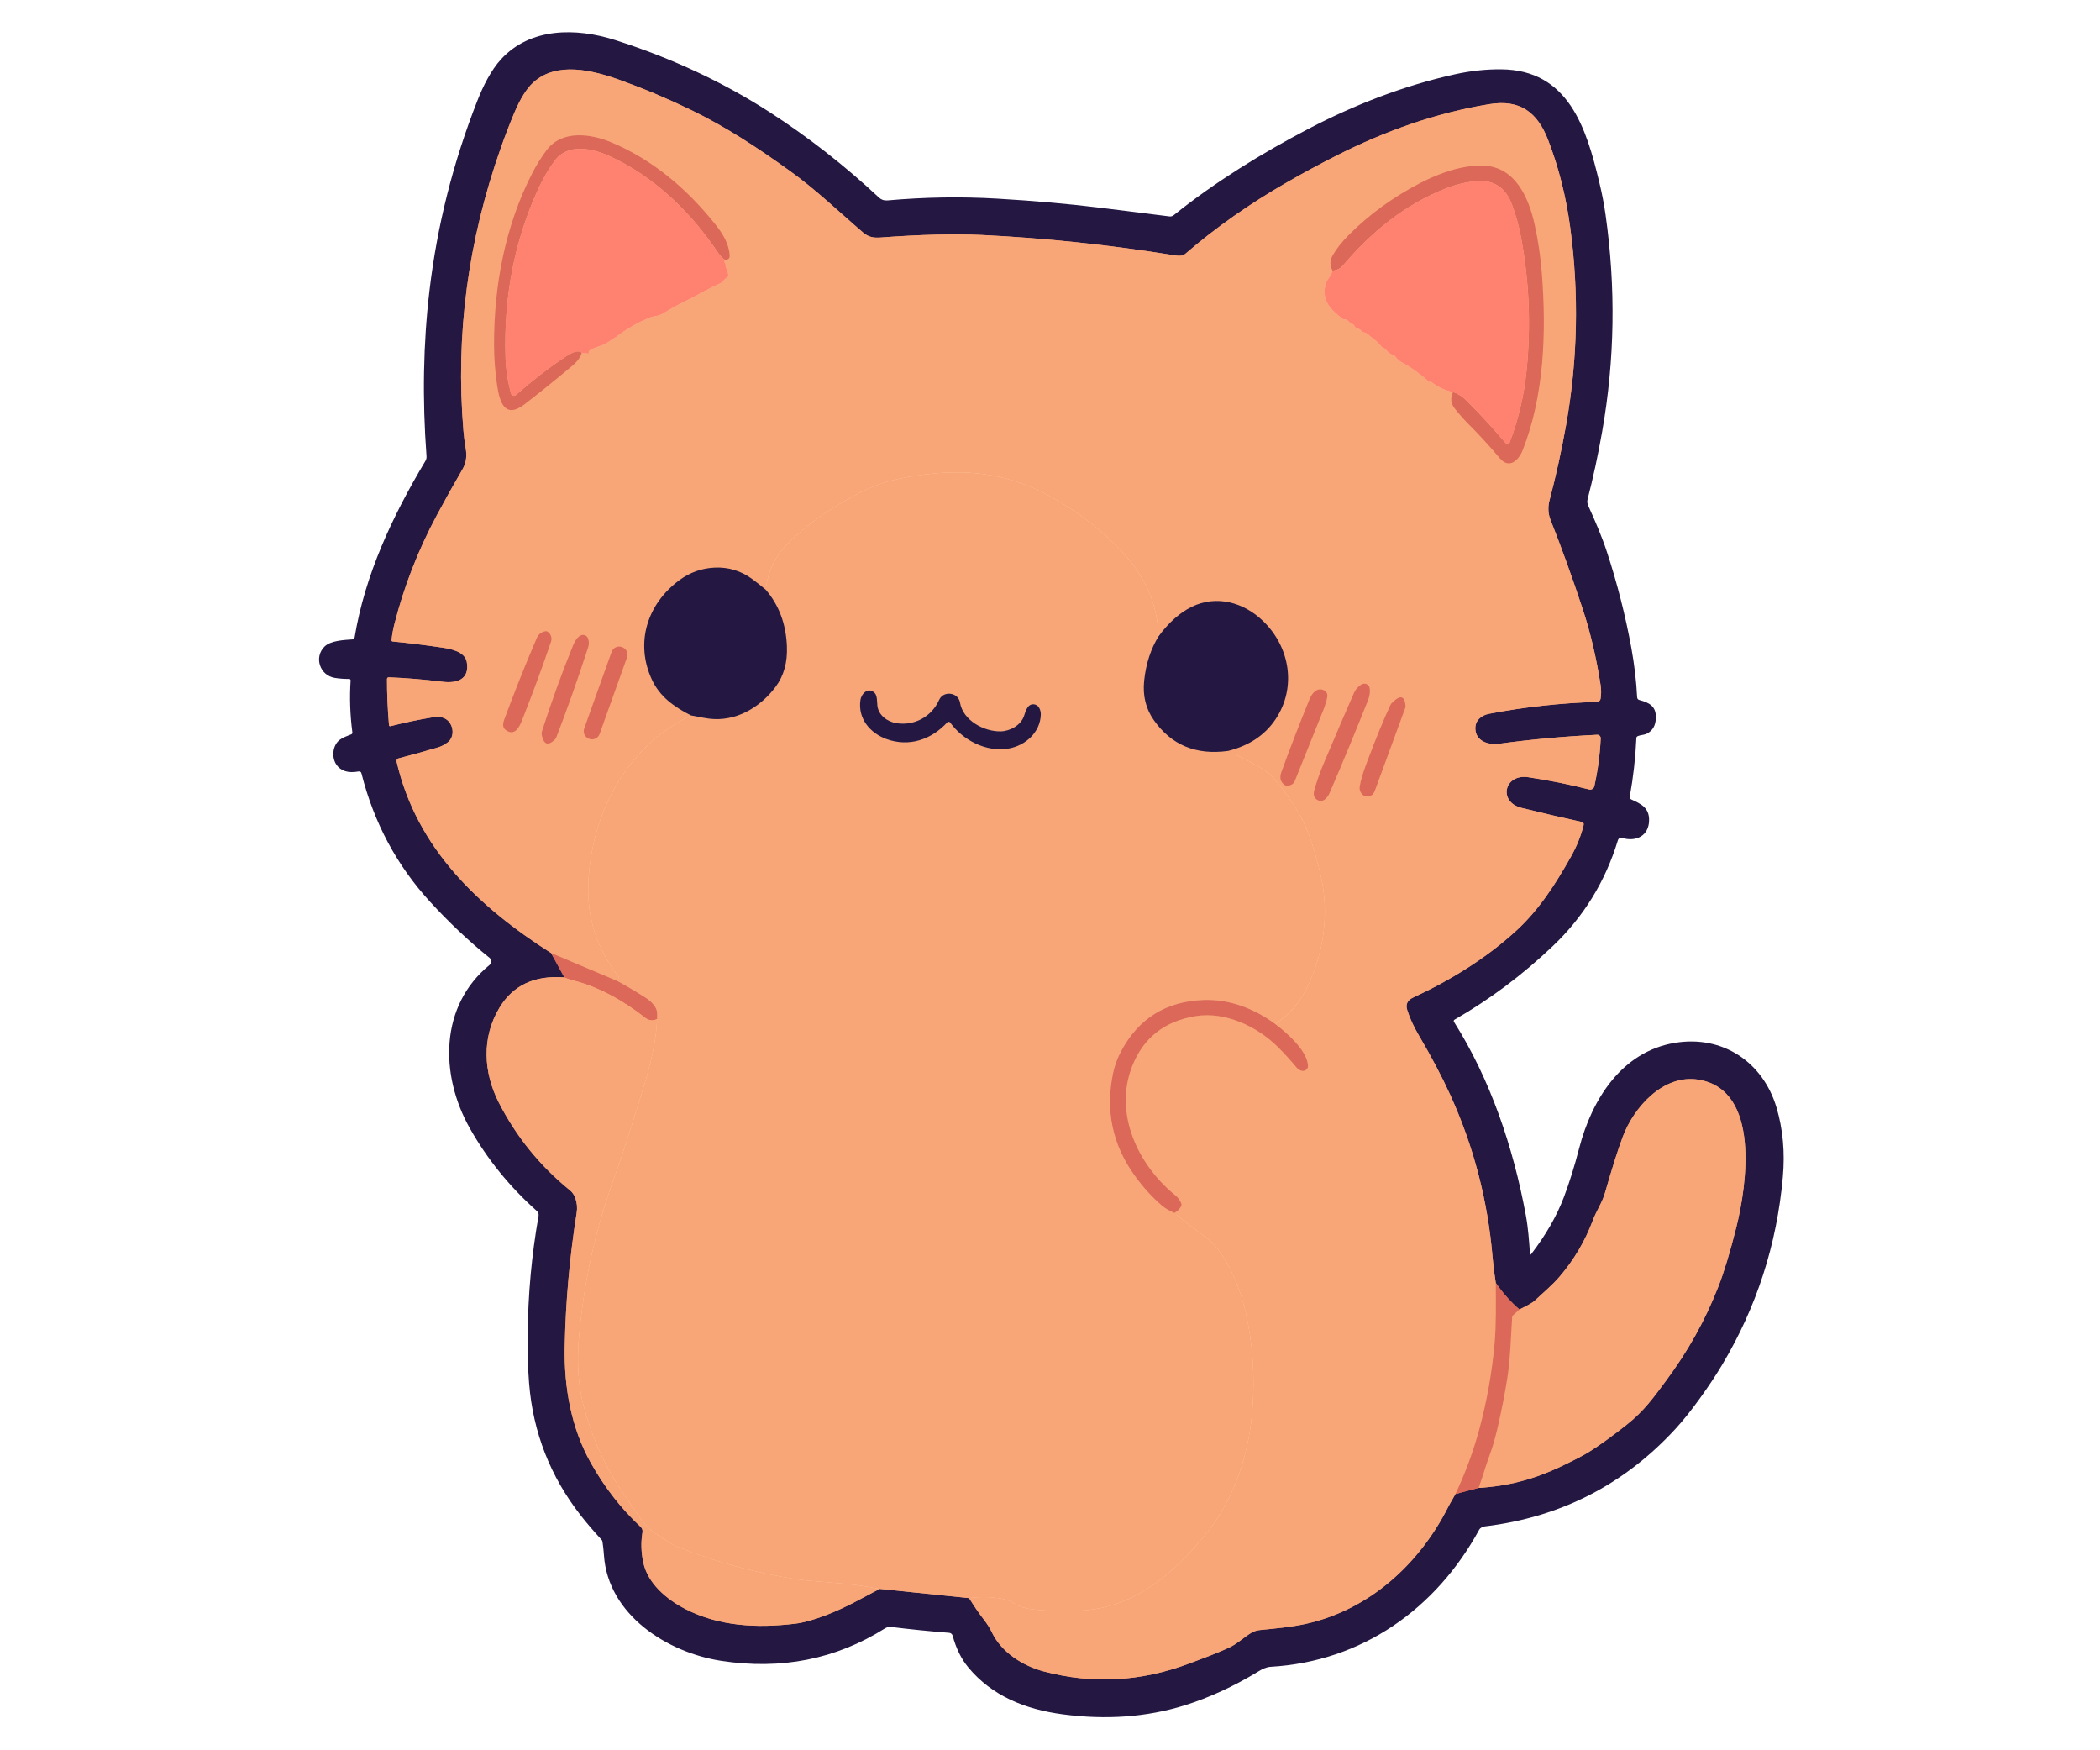 <svg xmlns="http://www.w3.org/2000/svg" xmlns:xlink="http://www.w3.org/1999/xlink" width="600" zoomAndPan="magnify" viewBox="0 0 450 375" height="500" preserveAspectRatio="xMidYMid meet" version="1.0"><defs><clipPath id="824c46519c"><path d="M 199 311 L 321 311 L 321 368.859 L 199 368.859 Z M 199 311 " clip-rule="nonzero"/></clipPath><clipPath id="2d38673dd7"><path d="M 308 222 L 382.949 222 L 382.949 328 L 308 328 Z M 308 222 " clip-rule="nonzero"/></clipPath><clipPath id="0a22082523"><path d="M 68 6 L 382.949 6 L 382.949 368 L 68 368 Z M 68 6 " clip-rule="nonzero"/></clipPath></defs><path stroke-linecap="butt" transform="matrix(0.75, 0, 0, 0.75, 67.606, 6.015)" fill="none" stroke-linejoin="miter" d="M 67.312 264.224 L 71.109 271.193 " stroke="#da8250" stroke-width="2" stroke-opacity="1" stroke-miterlimit="4"/><path stroke-linecap="butt" transform="matrix(0.75, 0, 0, 0.75, 67.606, 6.015)" fill="none" stroke-linejoin="miter" d="M 71.109 271.193 C 62.619 270.537 56.437 273.422 52.562 279.855 C 47.442 288.344 47.947 298.282 52.379 306.954 C 57.374 316.714 64.155 325.073 72.713 332.021 C 73.4 332.573 73.905 333.313 74.239 334.24 C 74.728 335.584 74.859 336.995 74.619 338.474 C 72.614 351.068 71.473 363.808 71.213 376.693 C 70.984 388.282 73.046 399.891 78.655 409.865 C 82.577 416.849 87.317 422.938 92.874 428.136 C 93.348 428.579 93.53 429.115 93.421 429.75 C 92.957 432.537 93.036 435.391 93.65 438.303 C 94.921 444.276 100.207 448.808 105.619 451.599 C 115.343 456.62 126.26 457.115 137.072 455.813 C 139.426 455.526 142.322 454.73 145.765 453.417 C 151.572 451.198 155.957 448.625 161.171 445.87 " stroke="#de9c6d" stroke-width="2" stroke-opacity="1" stroke-miterlimit="4"/><path stroke-linecap="butt" transform="matrix(0.75, 0, 0, 0.75, 67.606, 6.015)" fill="none" stroke-linejoin="miter" d="M 161.171 445.87 L 186.765 448.511 " stroke="#deaa8a" stroke-width="2" stroke-opacity="1" stroke-miterlimit="4"/><g clip-path="url(#824c46519c)"><path stroke-linecap="butt" transform="matrix(0.75, 0, 0, 0.75, 67.606, 6.015)" fill="none" stroke-linejoin="miter" d="M 186.765 448.511 C 188.072 450.672 189.473 452.724 190.973 454.662 C 191.947 455.922 192.702 457.12 193.244 458.261 C 195.984 463.99 202.025 467.839 208.077 469.448 C 221.999 473.146 235.885 472.381 249.734 467.151 C 253.635 465.683 257.484 464.318 261.286 462.511 C 263.421 461.495 265.213 459.75 267.223 458.511 C 268.01 458.021 268.869 457.73 269.791 457.636 C 274.317 457.178 278.775 456.797 283.14 455.823 C 301.062 451.803 315.348 438.86 323.609 422.511 C 323.926 421.886 324.27 421.266 324.64 420.657 C 325.041 419.99 325.395 419.36 325.702 418.766 " stroke="#de9c6d" stroke-width="2" stroke-opacity="1" stroke-miterlimit="4"/></g><path stroke-linecap="butt" transform="matrix(0.75, 0, 0, 0.75, 67.606, 6.015)" fill="none" stroke-linejoin="miter" d="M 325.702 418.766 L 332.317 417.026 " stroke="#da8250" stroke-width="2" stroke-opacity="1" stroke-miterlimit="4"/><g clip-path="url(#2d38673dd7)"><path stroke-linecap="butt" transform="matrix(0.75, 0, 0, 0.75, 67.606, 6.015)" fill="none" stroke-linejoin="miter" d="M 332.317 417.026 C 340.645 416.532 348.072 414.599 355.676 410.99 C 359.572 409.136 362.291 407.73 363.827 406.766 C 366.853 404.881 370.473 402.271 374.687 398.928 C 379.635 395.006 382.4 391.089 385.952 386.292 C 392.082 378.021 396.973 369.355 400.806 359.547 C 402.447 355.37 404.161 349.719 405.942 342.599 C 408.942 330.657 412.942 303.349 395.192 300.417 C 385.062 298.74 376.635 308.36 373.515 316.698 C 372.124 320.412 370.421 325.787 368.405 332.818 C 367.629 335.526 365.937 337.948 364.926 340.657 C 362.754 346.48 359.614 351.808 355.494 356.636 C 353.369 359.136 350.713 361.308 348.317 363.573 C 347.76 364.099 346.312 364.928 343.968 366.058 " stroke="#de9c6d" stroke-width="2" stroke-opacity="1" stroke-miterlimit="4"/></g><path stroke-linecap="butt" transform="matrix(0.75, 0, 0, 0.75, 67.606, 6.015)" fill="none" stroke-linejoin="miter" d="M 343.968 366.058 C 341.463 363.875 339.213 361.344 337.218 358.459 " stroke="#da8250" stroke-width="2" stroke-opacity="1" stroke-miterlimit="4"/><path stroke-linecap="butt" transform="matrix(0.75, 0, 0, 0.75, 67.606, 6.015)" fill="none" stroke-linejoin="miter" d="M 337.218 358.459 C 336.827 356.094 336.525 353.678 336.312 351.204 C 334.937 334.938 330.905 319.459 324.218 304.771 C 321.817 299.511 318.838 293.86 315.275 287.813 C 313.739 285.198 312.619 282.761 311.916 280.49 C 311.416 278.886 311.973 277.709 313.577 276.964 C 324.306 271.98 334.343 265.829 343.077 257.844 C 349.598 251.875 354.322 244.48 358.671 236.756 C 360.338 233.792 361.551 230.792 362.306 227.75 C 362.442 227.209 362.234 226.881 361.692 226.761 C 355.978 225.506 350.275 224.172 344.577 222.766 C 337.864 221.11 339.556 212.964 346.525 214.006 C 352.447 214.896 358.234 216.058 363.89 217.5 C 364.046 217.542 364.207 217.553 364.369 217.526 C 364.53 217.5 364.687 217.448 364.827 217.36 C 364.968 217.276 365.082 217.162 365.181 217.032 C 365.275 216.896 365.343 216.745 365.379 216.584 C 366.385 212.063 366.994 207.506 367.202 202.912 C 367.213 202.62 367.114 202.375 366.911 202.167 C 366.702 201.964 366.452 201.865 366.161 201.881 C 356.525 202.36 347.202 203.214 338.202 204.443 C 335.207 204.855 331.593 203.797 331.39 200.292 C 331.244 197.803 333.082 196.308 335.291 195.886 C 345.484 193.933 355.77 192.803 366.14 192.49 C 366.395 192.48 366.619 192.391 366.812 192.224 C 367.004 192.053 367.124 191.839 367.166 191.589 C 367.374 190.303 367.374 189 367.171 187.688 C 365.963 179.855 364.249 172.589 362.03 165.881 C 359.01 156.745 355.963 148.303 352.89 140.563 C 352.14 138.678 352.077 136.766 352.603 134.797 C 354.431 127.881 355.999 120.745 357.312 113.386 C 360.64 94.657 361.036 75.844 358.489 56.943 C 357.291 48.053 355.176 39.698 352.145 31.886 C 349.098 24.047 344.15 20.308 335.395 21.735 C 320.275 24.193 305.629 29.36 291.457 36.558 C 286.786 38.928 282.218 41.396 277.749 43.959 C 266.931 50.151 257.187 57 248.515 64.5 C 247.692 65.214 246.51 65.084 245.515 64.928 C 226.796 61.917 208.431 59.98 190.416 59.11 C 182.541 58.735 172.905 58.974 161.504 59.823 C 159.338 59.985 157.963 59.698 156.39 58.349 C 149.457 52.407 142.968 46.136 135.525 40.803 C 126.39 34.245 117.322 28.23 107.202 23.349 C 100.562 20.141 93.874 17.323 87.145 14.896 C 79.218 12.032 68.916 9.454 62.228 15.537 C 60.306 17.287 58.484 20.219 56.754 24.334 C 55.442 27.464 54.187 30.724 52.989 34.105 C 43.536 60.797 39.968 87.787 42.275 115.073 C 42.416 116.735 42.629 118.401 42.921 120.084 C 43.306 122.323 43.02 124.276 42.046 125.948 C 39.416 130.474 36.947 134.891 34.65 139.188 C 29.317 149.157 25.28 159.532 22.536 170.313 C 22.161 171.787 21.89 173.282 21.734 174.787 C 21.702 175.063 21.822 175.209 22.093 175.23 C 26.379 175.641 31.046 176.219 36.103 176.959 C 38.707 177.339 42.728 178.115 43.234 181.131 C 44.088 186.146 40.322 187.219 36.379 186.745 C 30.905 186.079 25.76 185.651 20.942 185.469 C 20.806 185.464 20.681 185.506 20.582 185.605 C 20.484 185.704 20.431 185.818 20.431 185.959 C 20.416 190.079 20.609 194.474 21.004 199.151 C 21.015 199.245 21.056 199.323 21.135 199.375 C 21.213 199.433 21.301 199.448 21.395 199.428 C 25.484 198.381 29.614 197.521 33.786 196.839 C 35.166 196.62 36.332 196.818 37.301 197.433 C 39.426 198.782 39.968 202.412 37.728 204.089 C 36.864 204.74 35.952 205.209 34.999 205.49 C 31.359 206.573 27.598 207.615 23.718 208.625 C 23.52 208.672 23.364 208.787 23.26 208.964 C 23.155 209.136 23.124 209.323 23.171 209.526 C 28.879 234.344 46.655 251.084 67.312 264.224 " stroke="#de9c6d" stroke-width="2" stroke-opacity="1" stroke-miterlimit="4"/><path stroke-linecap="butt" transform="matrix(0.75, 0, 0, 0.75, 67.606, 6.015)" fill="none" stroke-linejoin="miter" d="M 337.218 358.459 C 337.239 364.256 337.369 370.329 336.879 375.808 C 336.129 384.125 334.666 392.323 332.478 400.407 C 330.791 406.636 328.53 412.756 325.702 418.766 " stroke="#fbb170" stroke-width="2" stroke-opacity="1" stroke-miterlimit="4"/><path stroke-linecap="butt" transform="matrix(0.75, 0, 0, 0.75, 67.606, 6.015)" fill="none" stroke-linejoin="miter" d="M 186.765 448.511 C 189.911 448.053 193.051 448.115 196.192 448.704 C 197.442 448.938 198.609 449.381 199.692 450.026 C 201.145 450.912 202.723 451.454 204.421 451.662 C 208.926 452.209 213.754 452.339 218.905 452.058 C 234.239 451.204 245.692 441.193 255.223 429.141 C 262.801 419.568 266.77 406.641 267.692 394.667 C 268.431 385.079 267.791 375.818 265.765 366.881 C 264.093 359.526 260.077 349.438 253.921 345.053 C 250.999 342.969 248.15 340.782 245.369 338.48 " stroke="#ffd9ab" stroke-width="2" stroke-opacity="1" stroke-miterlimit="4"/><path stroke-linecap="butt" transform="matrix(0.75, 0, 0, 0.75, 67.606, 6.015)" fill="none" stroke-linejoin="miter" d="M 245.369 338.48 C 246.348 337.933 247.015 337.261 247.364 336.464 C 247.457 336.245 247.463 336.026 247.379 335.808 C 247.025 334.875 246.452 334.089 245.661 333.448 C 234.895 324.714 228.02 309.954 233.359 296.49 C 236.562 288.422 242.614 283.672 251.515 282.245 C 259.89 280.901 269.004 285.162 274.895 291 C 276.754 292.844 278.572 294.834 280.348 296.974 C 280.801 297.516 281.348 297.823 281.994 297.896 C 282.202 297.917 282.405 297.896 282.603 297.834 C 282.801 297.766 282.973 297.662 283.124 297.521 C 283.275 297.381 283.39 297.214 283.468 297.021 C 283.546 296.829 283.582 296.625 283.572 296.417 C 283.348 292.099 277.494 286.985 274.218 284.5 " stroke="#fbb170" stroke-width="2" stroke-opacity="1" stroke-miterlimit="4"/><path stroke-linecap="butt" transform="matrix(0.75, 0, 0, 0.75, 67.606, 6.015)" fill="none" stroke-linejoin="miter" d="M 274.218 284.5 C 278.119 281.886 281.088 278.537 283.119 274.443 C 288.301 264.032 289.806 252.245 286.957 240.959 C 285.385 234.745 283.661 228.521 280.265 223.131 C 278.437 220.23 276.452 217.5 274.296 214.938 C 272.947 213.329 271.343 212 269.489 210.959 C 266.692 209.381 263.765 207.891 260.713 206.495 " stroke="#ffd9ab" stroke-width="2" stroke-opacity="1" stroke-miterlimit="4"/><path stroke-linecap="butt" transform="matrix(0.75, 0, 0, 0.75, 67.606, 6.015)" fill="none" stroke-linejoin="miter" d="M 260.713 206.495 C 266.754 204.995 271.296 201.959 274.338 197.391 C 280.353 188.339 278.421 176.782 270.723 169.375 C 265.176 164.032 257.426 161.891 250.374 165.323 C 247.025 166.948 243.874 169.73 240.931 173.667 " stroke="#de9c6d" stroke-width="2" stroke-opacity="1" stroke-miterlimit="4"/><path stroke-linecap="butt" transform="matrix(0.75, 0, 0, 0.75, 67.606, 6.015)" fill="none" stroke-linejoin="miter" d="M 240.931 173.667 C 240.655 168.521 239.541 163.938 237.593 159.907 C 235.973 156.553 233.885 153.443 231.343 150.573 C 225.957 144.5 219.26 139.151 211.249 134.516 C 200.723 128.428 189.843 126.136 177.775 127.141 C 172.9 127.553 168.405 128.282 164.296 129.339 C 158.348 130.86 152.957 133.912 147.635 137.25 C 142.78 140.308 138.525 143.667 134.869 147.329 C 131.306 150.901 129.234 155.276 128.645 160.448 " stroke="#ffd9ab" stroke-width="2" stroke-opacity="1" stroke-miterlimit="4"/><path stroke-linecap="butt" transform="matrix(0.75, 0, 0, 0.75, 67.606, 6.015)" fill="none" stroke-linejoin="miter" d="M 128.645 160.448 C 127.426 159.428 126.187 158.448 124.931 157.511 C 121.655 155.068 118.015 153.943 114.015 154.136 C 110.332 154.318 107.004 155.5 104.025 157.678 C 94.77 164.469 91.254 175.594 96.098 186.084 C 98.379 191.021 102.4 193.834 107.202 196.334 " stroke="#de9c6d" stroke-width="2" stroke-opacity="1" stroke-miterlimit="4"/><path stroke-linecap="butt" transform="matrix(0.75, 0, 0, 0.75, 67.606, 6.015)" fill="none" stroke-linejoin="miter" d="M 107.202 196.334 C 100.968 199.542 95.973 203.297 92.213 207.605 C 83.853 217.178 79.135 228.745 78.056 242.308 C 77.207 253.063 80.01 262.563 86.457 270.803 C 86.609 270.995 86.65 271.214 86.582 271.448 L 86.343 272.261 " stroke="#ffd9ab" stroke-width="2" stroke-opacity="1" stroke-miterlimit="4"/><path stroke-linecap="butt" transform="matrix(0.75, 0, 0, 0.75, 67.606, 6.015)" fill="none" stroke-linejoin="miter" d="M 86.343 272.261 L 67.312 264.224 " stroke="#fbb170" stroke-width="2" stroke-opacity="1" stroke-miterlimit="4"/><path stroke-linecap="butt" transform="matrix(0.75, 0, 0, 0.75, 67.606, 6.015)" fill="none" stroke-linejoin="miter" d="M 240.931 173.667 C 238.666 177.303 237.275 181.558 236.76 186.438 C 236.317 190.688 237.228 194.428 239.494 197.657 C 244.494 204.808 251.567 207.75 260.713 206.495 " stroke="#deaa8a" stroke-width="2" stroke-opacity="1" stroke-miterlimit="4"/><path stroke-linecap="butt" transform="matrix(0.75, 0, 0, 0.75, 67.606, 6.015)" fill="none" stroke-linejoin="miter" d="M 274.218 284.5 C 268.28 280.167 261.28 277.375 253.801 277.636 C 243.015 278.011 235.129 282.912 230.14 292.344 C 229.082 294.344 228.332 296.386 227.89 298.469 C 225.629 309.214 227.687 319 234.067 327.834 C 236.447 331.141 239.036 333.985 241.822 336.365 C 242.754 337.162 243.937 337.865 245.369 338.48 " stroke="#fbbf8e" stroke-width="2" stroke-opacity="1" stroke-miterlimit="4"/><path stroke-linecap="butt" transform="matrix(0.75, 0, 0, 0.75, 67.606, 6.015)" fill="none" stroke-linejoin="miter" d="M 161.171 445.87 C 156.885 445.047 152.645 444.48 148.447 444.162 C 142.853 443.745 139.202 443.401 137.489 443.136 C 126.056 441.375 114.952 438.375 104.171 434.151 C 102.077 433.329 99.525 431.803 96.53 429.584 C 95.082 428.511 93.859 427.25 92.853 425.797 C 90.879 422.933 88.947 420.084 87.062 417.245 C 82.249 409.99 78.713 401.922 76.463 393.042 C 74.734 386.224 74.739 378.933 75.452 372.032 C 76.228 364.485 77.374 357.303 78.89 350.485 C 80.494 343.256 82.619 335.98 85.265 328.651 C 88.421 319.948 91.093 311.079 93.853 302.162 C 96.109 294.891 97.364 288.532 97.619 283.084 " stroke="#ffd9ab" stroke-width="2" stroke-opacity="1" stroke-miterlimit="4"/><path stroke-linecap="butt" transform="matrix(0.75, 0, 0, 0.75, 67.606, 6.015)" fill="none" stroke-linejoin="miter" d="M 97.619 283.084 C 97.645 282.438 97.64 281.834 97.603 281.271 C 97.478 279.433 95.655 277.839 94.207 276.917 C 91.64 275.282 89.015 273.73 86.343 272.261 " stroke="#fbbf8e" stroke-width="2" stroke-opacity="1" stroke-miterlimit="4"/><path stroke-linecap="butt" transform="matrix(0.75, 0, 0, 0.75, 67.606, 6.015)" fill="none" stroke-linejoin="miter" d="M 107.202 196.334 C 109.728 196.844 111.478 197.157 112.447 197.276 C 120.03 198.219 127.004 194.136 131.473 188.162 C 133.812 185.037 134.885 181.167 134.687 176.558 C 134.426 170.198 132.411 164.829 128.645 160.448 " stroke="#deaa8a" stroke-width="2" stroke-opacity="1" stroke-miterlimit="4"/><path stroke-linecap="butt" transform="matrix(0.75, 0, 0, 0.75, 67.606, 6.015)" fill="none" stroke-linejoin="miter" d="M 97.619 283.084 C 96.379 283.683 95.223 283.558 94.145 282.704 C 88.28 278.058 80.989 273.901 73.697 272.079 C 72.629 271.813 71.765 271.516 71.109 271.193 " stroke="#fbb170" stroke-width="2" stroke-opacity="1" stroke-miterlimit="4"/><path stroke-linecap="butt" transform="matrix(0.75, 0, 0, 0.75, 67.606, 6.015)" fill="none" stroke-linejoin="miter" d="M 332.317 417.026 C 333.457 413.995 334.275 410.886 335.405 407.849 C 336.249 405.579 336.999 403.037 337.655 400.224 C 338.874 394.959 339.827 390.105 340.52 385.672 C 341.4 380.042 341.525 373.985 341.905 368.224 C 341.916 368.026 341.999 367.86 342.145 367.73 L 343.968 366.058 " stroke="#fbb170" stroke-width="2" stroke-opacity="1" stroke-miterlimit="4"/><path stroke-linecap="butt" transform="matrix(0.75, 0, 0, 0.75, 67.606, 6.015)" fill="none" stroke-linejoin="miter" d="M 76.077 92.74 L 77.952 92.995 C 78.082 93.011 78.129 92.964 78.088 92.839 C 78.062 92.761 78.056 92.683 78.056 92.605 C 78.082 92.344 78.207 92.146 78.431 92.016 C 79.244 91.553 80.109 91.183 81.02 90.917 C 81.859 90.667 82.676 90.287 83.473 89.787 C 84.291 89.271 85.093 88.745 85.89 88.214 C 86.254 87.969 86.619 87.719 86.978 87.448 C 89.338 85.698 92.03 84.172 95.046 82.875 C 95.728 82.579 96.484 82.37 97.306 82.25 C 98.01 82.151 98.697 81.896 99.359 81.49 C 101.353 80.271 103.4 79.141 105.499 78.099 C 107.275 77.224 108.989 76.323 110.64 75.407 C 112.359 74.454 114.093 73.594 115.843 72.829 C 116.072 72.724 116.26 72.568 116.405 72.36 C 116.734 71.891 117.14 71.511 117.624 71.219 C 117.859 71.079 117.963 70.875 117.942 70.61 C 117.905 70.084 117.817 69.594 117.666 69.131 C 117.666 69.125 117.551 68.912 117.322 68.48 C 117.192 68.25 117.145 67.985 117.181 67.683 C 117.202 67.511 117.15 67.365 117.03 67.24 C 116.806 67.016 116.775 66.662 116.937 66.188 " stroke="#ffcda4" stroke-width="2" stroke-opacity="1" stroke-miterlimit="4"/><path stroke-linecap="butt" transform="matrix(0.75, 0, 0, 0.75, 67.606, 6.015)" fill="none" stroke-linejoin="miter" d="M 116.937 66.188 C 117.687 66.282 118.369 65.917 118.338 65.105 C 118.223 61.808 116.473 58.875 114.359 56.219 C 106.213 45.948 96.306 37.568 84.504 32.631 C 78.64 30.178 70.405 29.006 66.004 34.901 C 64.473 36.964 63.119 39.136 61.947 41.417 C 54.202 56.454 50.984 73.438 51.015 90.506 C 51.025 94.417 51.327 98.339 51.921 102.276 C 52.624 106.849 54.119 111.797 59.77 107.443 C 64.296 103.948 68.812 100.308 73.312 96.526 C 74.848 95.23 75.77 93.964 76.077 92.74 " stroke="#fbb170" stroke-width="2" stroke-opacity="1" stroke-miterlimit="4"/><path stroke-linecap="butt" transform="matrix(0.75, 0, 0, 0.75, 67.606, 6.015)" fill="none" stroke-linejoin="miter" d="M 116.937 66.188 C 116.192 65.631 115.546 64.954 115.004 64.151 C 107.306 52.672 96.806 42.417 84.129 36.636 C 79.072 34.329 72.077 32.756 68.275 38 C 66.525 40.396 65.015 42.99 63.734 45.771 C 56.874 60.646 53.734 76.776 54.301 94.151 C 54.411 97.495 54.921 100.891 55.832 104.339 C 55.874 104.49 55.947 104.62 56.051 104.73 C 56.161 104.844 56.286 104.922 56.437 104.969 C 56.582 105.011 56.734 105.016 56.885 104.985 C 57.036 104.954 57.171 104.886 57.286 104.782 C 61.984 100.672 66.645 97.068 71.275 93.98 C 72.416 93.224 74.786 91.657 76.077 92.74 " stroke="#fbb387" stroke-width="2" stroke-opacity="1" stroke-miterlimit="4"/><path stroke-linecap="butt" transform="matrix(0.75, 0, 0, 0.75, 67.606, 6.015)" fill="none" stroke-linejoin="miter" d="M 290.619 69.313 C 290.364 69.995 290.004 70.678 289.536 71.365 C 289.015 72.12 288.681 72.818 288.53 73.459 C 287.885 76.219 288.609 78.625 290.707 80.672 C 291.546 81.49 292.411 82.261 293.301 82.98 C 293.478 83.12 293.676 83.198 293.895 83.209 C 294.52 83.23 295.02 83.506 295.4 84.026 C 295.546 84.235 295.749 84.365 296.004 84.422 C 296.426 84.521 296.749 84.808 296.957 85.271 C 297.051 85.474 297.202 85.599 297.411 85.662 C 298.02 85.839 298.562 86.178 299.041 86.688 C 299.15 86.808 299.291 86.881 299.452 86.907 C 300.025 86.995 300.515 87.25 300.937 87.672 C 301.234 87.969 301.551 88.235 301.895 88.48 C 302.879 89.188 303.786 90.037 304.609 91.021 C 304.76 91.198 304.942 91.323 305.166 91.391 C 305.442 91.485 305.671 91.646 305.843 91.87 C 306.463 92.678 307.218 93.219 308.103 93.485 C 308.239 93.521 308.343 93.599 308.421 93.709 C 309.046 94.568 309.817 95.235 310.728 95.719 C 313.051 96.938 315.598 98.771 318.374 101.214 C 318.437 101.266 318.468 101.25 318.473 101.172 C 318.478 101.105 318.463 101.037 318.421 100.98 C 318.286 100.73 318.327 100.693 318.546 100.875 C 320.494 102.48 322.65 103.516 325.015 103.985 " stroke="#ffcda4" stroke-width="2" stroke-opacity="1" stroke-miterlimit="4"/><path stroke-linecap="butt" transform="matrix(0.75, 0, 0, 0.75, 67.606, 6.015)" fill="none" stroke-linejoin="miter" d="M 325.015 103.985 C 324.207 105.636 324.348 107.172 325.437 108.594 C 326.65 110.172 328.088 111.803 329.76 113.474 C 332.775 116.49 335.629 119.625 338.353 122.87 C 341.098 126.136 343.812 123.391 344.911 120.589 C 351.051 105.016 351.718 86.985 350.379 69.917 C 350.015 65.245 349.327 60.625 348.317 56.063 C 346.661 48.563 342.853 39.672 333.822 39.303 C 327.843 39.063 321.343 41.329 315.921 44.115 C 308.041 48.167 301.161 53.141 295.28 59.037 C 293.301 61.026 291.77 62.948 290.692 64.803 C 289.775 66.381 289.749 67.886 290.619 69.313 " stroke="#fbb170" stroke-width="2" stroke-opacity="1" stroke-miterlimit="4"/><path stroke-linecap="butt" transform="matrix(0.75, 0, 0, 0.75, 67.606, 6.015)" fill="none" stroke-linejoin="miter" d="M 325.015 103.985 C 326.395 104.412 327.671 105.214 328.848 106.391 C 333.015 110.579 336.786 114.678 340.155 118.693 C 340.223 118.771 340.301 118.823 340.395 118.86 C 340.489 118.896 340.588 118.901 340.687 118.886 C 340.786 118.87 340.874 118.829 340.952 118.766 C 341.03 118.698 341.093 118.62 341.129 118.526 C 343.676 111.886 345.312 104.98 346.025 97.813 C 347.312 84.974 346.78 72.282 344.426 59.73 C 343.806 56.438 342.942 53.313 341.827 50.349 C 340.03 45.589 336.718 43.381 331.89 43.724 C 328.832 43.954 325.812 44.662 322.832 45.855 C 311.02 50.584 301.812 58.162 293.489 67.891 C 292.817 68.672 291.859 69.146 290.619 69.313 " stroke="#fbb387" stroke-width="2" stroke-opacity="1" stroke-miterlimit="4"/><path stroke-linecap="butt" transform="matrix(0.75, 0, 0, 0.75, 67.606, 6.015)" fill="none" stroke-linejoin="miter" d="M 66.244 172.375 C 66.093 172.287 65.931 172.261 65.754 172.287 C 64.536 172.485 63.671 173.183 63.166 174.37 C 59.78 182.271 56.692 190.032 53.885 197.646 C 53.546 198.579 53.374 199.75 54.275 200.459 C 56.874 202.474 58.249 199.688 59.015 197.75 C 62.176 189.745 64.937 182.256 67.301 175.271 C 67.489 174.73 67.478 174.188 67.28 173.646 C 67.082 173.105 66.739 172.678 66.244 172.375 " stroke="#fbb170" stroke-width="2" stroke-opacity="1" stroke-miterlimit="4"/><path stroke-linecap="butt" transform="matrix(0.75, 0, 0, 0.75, 67.606, 6.015)" fill="none" stroke-linejoin="miter" d="M 77.911 174.448 C 77.853 174.256 77.765 174.084 77.635 173.928 C 77.51 173.771 77.359 173.646 77.187 173.547 C 77.01 173.454 76.822 173.391 76.624 173.365 C 76.426 173.339 76.228 173.349 76.036 173.401 C 74.89 173.709 74.02 175.287 73.603 176.313 C 70.421 184.12 67.452 192.318 64.697 200.901 C 64.588 201.25 64.567 201.599 64.64 201.954 C 65.223 204.709 66.473 205.136 68.39 203.24 C 68.577 203.053 68.718 202.839 68.812 202.594 C 71.671 195.271 74.702 186.714 77.9 176.922 C 78.166 176.11 78.171 175.287 77.911 174.448 " stroke="#fbb170" stroke-width="2" stroke-opacity="1" stroke-miterlimit="4"/><path stroke-linecap="butt" transform="matrix(0.75, 0, 0, 0.75, 67.606, 6.015)" fill="none" stroke-linejoin="miter" d="M 89.015 179.771 C 89.119 179.485 89.161 179.193 89.145 178.886 C 89.129 178.584 89.056 178.292 88.931 178.016 C 88.801 177.745 88.619 177.506 88.395 177.297 C 88.171 177.094 87.916 176.943 87.629 176.839 L 87.536 176.808 C 87.249 176.704 86.957 176.662 86.65 176.678 C 86.348 176.688 86.056 176.761 85.786 176.891 C 85.51 177.021 85.27 177.198 85.067 177.428 C 84.859 177.651 84.707 177.907 84.603 178.193 L 76.765 200.089 C 76.661 200.375 76.619 200.672 76.635 200.974 C 76.645 201.282 76.718 201.568 76.848 201.844 C 76.978 202.12 77.155 202.36 77.385 202.563 C 77.609 202.766 77.864 202.922 78.15 203.021 L 78.244 203.058 C 78.525 203.157 78.822 203.204 79.124 203.188 C 79.431 203.172 79.718 203.099 79.994 202.969 C 80.27 202.839 80.51 202.662 80.713 202.438 C 80.916 202.214 81.072 201.954 81.176 201.672 L 89.015 179.771 " stroke="#fbb170" stroke-width="2" stroke-opacity="1" stroke-miterlimit="4"/><path stroke-linecap="butt" transform="matrix(0.75, 0, 0, 0.75, 67.606, 6.015)" fill="none" stroke-linejoin="miter" d="M 289.744 218.511 C 293.478 209.875 297.145 200.99 300.702 192.079 C 301.192 190.844 301.364 189.698 301.213 188.636 C 301.046 187.428 299.744 186.901 298.734 187.573 C 297.801 188.204 297.14 188.959 296.744 189.839 C 295.197 193.313 292.338 199.964 288.171 209.803 C 286.947 212.688 286.004 215.37 285.338 217.849 C 284.989 219.141 285.379 220.25 286.661 220.683 C 288.129 221.172 289.254 219.651 289.744 218.511 " stroke="#fbb170" stroke-width="2" stroke-opacity="1" stroke-miterlimit="4"/><path stroke-linecap="butt" transform="matrix(0.75, 0, 0, 0.75, 67.606, 6.015)" fill="none" stroke-linejoin="miter" d="M 289.093 190.99 C 289.155 190.605 289.093 190.24 288.911 189.891 C 288.723 189.547 288.452 189.297 288.093 189.141 C 286.067 188.24 284.655 190.11 283.999 191.74 C 280.999 199.084 278.317 206.032 275.952 212.589 C 275.395 214.146 275.702 215.355 276.874 216.219 C 277.036 216.339 277.218 216.401 277.421 216.412 C 278.64 216.448 279.437 215.99 279.822 215.042 C 282.036 209.589 284.4 203.698 286.926 197.37 C 287.77 195.24 288.718 193.245 289.093 190.99 " stroke="#fbb170" stroke-width="2" stroke-opacity="1" stroke-miterlimit="4"/><path stroke-linecap="butt" transform="matrix(0.75, 0, 0, 0.75, 67.606, 6.015)" fill="none" stroke-linejoin="miter" d="M 300.353 209.875 C 299.26 212.787 298.593 215.053 298.353 216.667 C 298.202 217.693 298.556 218.537 299.426 219.193 C 299.525 219.271 299.635 219.323 299.754 219.349 C 301.192 219.735 302.166 219.23 302.687 217.834 L 311.348 194.25 C 311.431 194.021 311.463 193.792 311.437 193.558 C 311.181 190.657 309.874 190.412 307.515 192.823 C 307.353 192.985 307.223 193.167 307.124 193.37 C 305.317 197.193 303.056 202.698 300.353 209.875 " stroke="#fbb170" stroke-width="2" stroke-opacity="1" stroke-miterlimit="4"/><path stroke-linecap="butt" transform="matrix(0.75, 0, 0, 0.75, 67.606, 6.015)" fill="none" stroke-linejoin="miter" d="M 181.343 198.386 C 184.947 203.407 191.582 206.896 197.957 205.823 C 202.801 205.011 207.041 201.23 207.228 196.198 C 207.28 195.099 206.812 193.584 205.629 193.256 C 203.593 192.704 202.931 194.954 202.468 196.412 C 201.603 199.157 198.442 200.849 195.801 200.907 C 190.937 201.021 184.963 197.714 184.14 192.667 C 183.661 189.776 179.426 189.141 178.171 191.943 C 176.01 196.75 171.124 199.349 166.041 198.579 C 163.437 198.188 160.864 196.349 160.541 193.599 C 160.416 192.532 160.551 190.672 159.723 189.891 C 157.921 188.178 155.963 190.099 155.692 191.99 C 154.937 197.245 158.426 201.401 163.171 203.115 C 169.556 205.407 175.911 203.323 180.499 198.339 C 180.614 198.209 180.76 198.151 180.931 198.162 C 181.103 198.172 181.244 198.245 181.343 198.386 " stroke="#deaa8a" stroke-width="2" stroke-opacity="1" stroke-miterlimit="4"/><g clip-path="url(#0a22082523)"><path fill="#241843" d="M 327.855 268.594 C 327.875 268.852 327.965 268.879 328.125 268.672 C 331.246 264.609 333.578 260.551 335.117 256.496 C 336.297 253.379 337.391 249.879 338.395 245.996 C 341.121 235.477 347.559 225.316 358.891 223.43 C 369.121 221.723 377.785 227.539 380.691 237.312 C 382.062 241.93 382.512 246.891 382.039 252.191 C 380.746 266.66 376.406 280.07 369.027 292.418 C 367.691 294.66 366.113 297.039 364.297 299.555 C 362.418 302.164 360.684 304.332 359.09 306.07 C 348.062 318.086 334.422 325.074 318.164 327.031 C 317.707 327.09 317.195 327.34 316.965 327.754 C 307.719 344.715 291.844 355.984 272.273 357.113 C 271.363 357.168 270.492 357.598 269.73 358.059 C 264.387 361.312 259.059 363.762 253.738 365.41 C 245.691 367.898 237.02 368.527 227.727 367.297 C 219.75 366.238 212.574 363.387 207.473 357.223 C 205.984 355.426 204.875 353.172 204.141 350.461 C 204.094 350.285 204 350.141 203.863 350.023 C 203.723 349.91 203.566 349.844 203.387 349.832 C 199.223 349.504 195.094 349.09 191 348.582 C 190.504 348.523 190.051 348.625 189.637 348.883 C 179.117 355.504 167.402 357.816 154.496 355.828 C 143.031 354.066 130.297 346.012 129.418 333.234 C 129.355 332.242 129.246 331.262 129.098 330.293 C 129.074 330.137 129.008 330 128.898 329.887 C 127.176 328.016 125.691 326.281 124.441 324.684 C 117.906 316.32 114.215 306.875 113.375 296.34 C 113.145 293.465 113.047 289.992 113.078 285.918 C 113.148 277.344 113.922 268.883 115.402 260.531 C 115.477 260.098 115.352 259.734 115.02 259.438 C 109.188 254.246 104.398 248.336 100.66 241.703 C 94.188 230.223 94.215 215.477 104.906 206.738 C 105.02 206.645 105.109 206.531 105.172 206.398 C 105.234 206.262 105.266 206.121 105.266 205.977 C 105.266 205.828 105.234 205.688 105.168 205.555 C 105.105 205.422 105.016 205.309 104.902 205.215 C 100.289 201.504 96.102 197.5 92.219 193.27 C 85.039 185.449 80.121 176.266 77.461 165.715 C 77.375 165.371 77.156 165.23 76.805 165.289 C 74.613 165.68 73.043 165.203 72.102 163.855 C 70.98 162.25 71.27 159.625 72.84 158.477 C 73.547 157.957 74.461 157.66 75.273 157.328 C 75.453 157.254 75.531 157.121 75.508 156.93 C 75.012 153.145 74.887 149.43 75.129 145.785 C 75.133 145.695 75.105 145.621 75.043 145.555 C 74.98 145.488 74.906 145.457 74.816 145.461 C 73.824 145.48 72.812 145.41 71.773 145.246 C 68.488 144.723 67.242 140.762 69.555 138.516 C 70.879 137.23 73.719 137.117 75.543 136.988 C 75.797 136.969 75.945 136.836 75.984 136.586 C 78.203 123.164 84.031 110.691 91.164 98.75 C 91.344 98.445 91.422 98.121 91.398 97.777 C 90.48 85.422 90.691 73.594 92.027 62.293 C 93.672 48.344 97.102 34.746 102.316 21.512 C 103.508 18.48 105.199 15.059 107.379 12.684 C 113.617 5.91 123.371 5.871 131.918 8.613 C 143.973 12.473 154.969 17.609 164.906 24.016 C 173.148 29.332 180.965 35.434 188.352 42.328 C 188.855 42.801 189.457 43.004 190.152 42.941 C 198.125 42.227 205.996 42.102 213.762 42.562 C 221.777 43.031 229.223 43.695 236.086 44.547 C 241.199 45.18 246.031 45.785 250.578 46.363 C 250.926 46.406 251.238 46.32 251.512 46.102 C 260.332 39.023 270.215 32.914 280.43 27.578 C 290.316 22.414 300.902 18.309 311.84 15.902 C 315.152 15.176 318.426 14.824 321.664 14.852 C 336.121 14.973 339.941 27.441 342.734 39.172 C 343.301 41.531 343.738 43.805 344.047 45.988 C 346.266 61.617 346.027 77.094 343.332 92.41 C 342.441 97.488 341.402 102.32 340.211 106.906 C 340.082 107.402 340.125 107.883 340.336 108.352 C 341.812 111.605 343.203 114.793 344.328 118.211 C 346.562 125.02 348.312 131.895 349.578 138.836 C 350.227 142.414 350.641 145.926 350.812 149.375 C 350.832 149.691 350.992 149.895 351.301 149.977 C 353.383 150.539 354.895 151.281 354.832 153.781 C 354.793 155.434 354.137 156.574 352.867 157.195 C 352.258 157.492 351.566 157.449 350.945 157.715 C 350.762 157.793 350.664 157.93 350.652 158.125 C 350.461 162.324 349.992 166.512 349.238 170.691 C 349.191 170.961 349.293 171.152 349.547 171.273 C 351.66 172.238 353.434 173.055 353.375 175.793 C 353.312 179.008 350.699 180.41 347.664 179.547 C 347.156 179.402 346.828 179.582 346.672 180.086 C 343.992 188.875 339.359 196.406 332.766 202.68 C 326.25 208.879 319.219 214.145 311.672 218.473 C 311.594 218.52 311.543 218.586 311.52 218.676 C 311.5 218.762 311.512 218.844 311.559 218.922 C 319.355 231.262 324.258 245.715 326.965 260.371 C 327.469 263.098 327.656 265.859 327.855 268.594 Z M 118.09 204.184 L 120.938 209.41 C 114.57 208.918 109.934 211.082 107.027 215.906 C 103.188 222.273 103.566 229.727 106.891 236.23 C 110.637 243.551 115.723 249.82 122.141 255.031 C 122.656 255.445 123.035 256 123.285 256.695 C 123.652 257.703 123.75 258.762 123.57 259.871 C 122.066 269.316 121.211 278.871 121.016 288.535 C 120.844 297.227 122.391 305.934 126.598 313.414 C 129.539 318.652 133.094 323.219 137.262 327.117 C 137.617 327.449 137.754 327.852 137.672 328.328 C 137.324 330.418 137.383 332.559 137.844 334.742 C 138.797 339.223 142.762 342.621 146.82 344.715 C 154.113 348.48 162.301 348.852 170.41 347.875 C 172.176 347.66 174.348 347.062 176.93 346.078 C 181.285 344.414 184.574 342.484 188.484 340.418 L 207.68 342.398 C 208.66 344.02 209.711 345.559 210.836 347.012 C 211.566 347.957 212.133 348.855 212.539 349.711 C 214.594 354.008 219.125 356.895 223.664 358.102 C 234.102 360.875 244.52 360.301 254.906 356.379 C 257.832 355.277 260.719 354.254 263.57 352.898 C 265.172 352.137 266.516 350.828 268.023 349.898 C 268.613 349.531 269.258 349.312 269.949 349.242 C 273.344 348.898 276.688 348.613 279.961 347.883 C 293.402 344.867 304.117 335.16 310.312 322.898 C 310.551 322.43 310.809 321.965 311.086 321.508 C 311.387 321.008 311.652 320.535 311.883 320.09 L 316.844 318.785 C 323.09 318.414 328.66 316.965 334.363 314.258 C 337.285 312.867 339.324 311.812 340.477 311.09 C 342.746 309.676 345.461 307.719 348.621 305.211 C 352.332 302.27 354.406 299.332 357.07 295.734 C 361.668 289.531 365.336 283.031 368.211 275.676 C 369.441 272.543 370.727 268.305 372.062 262.965 C 374.312 254.008 377.312 233.527 364 231.328 C 356.402 230.07 350.082 237.285 347.742 243.539 C 346.699 246.324 345.422 250.355 343.91 255.629 C 343.328 257.66 342.059 259.477 341.301 261.508 C 339.672 265.875 337.316 269.871 334.227 273.492 C 332.633 275.367 330.641 276.996 328.844 278.695 C 328.426 279.09 327.34 279.707 325.582 280.559 C 323.703 278.922 322.016 277.023 320.52 274.859 C 320.227 273.086 320 271.273 319.84 269.418 C 318.809 257.219 315.785 245.609 310.77 234.594 C 308.969 230.648 306.734 226.41 304.062 221.875 C 302.91 219.914 302.07 218.086 301.543 216.383 C 301.168 215.18 301.586 214.297 302.789 213.738 C 310.836 210 318.363 205.387 324.914 199.398 C 329.805 194.922 333.348 189.375 336.609 183.582 C 337.859 181.359 338.77 179.109 339.336 176.828 C 339.438 176.422 339.281 176.176 338.875 176.086 C 334.59 175.145 330.312 174.145 326.039 173.09 C 321.004 171.848 322.273 165.738 327.5 166.52 C 331.941 167.188 336.281 168.059 340.523 169.141 C 340.641 169.172 340.762 169.18 340.883 169.16 C 341.004 169.141 341.121 169.102 341.227 169.035 C 341.332 168.973 341.418 168.887 341.492 168.789 C 341.562 168.688 341.613 168.574 341.641 168.453 C 342.395 165.062 342.852 161.645 343.008 158.199 C 343.016 157.98 342.941 157.797 342.789 157.641 C 342.633 157.488 342.445 157.414 342.227 157.426 C 335 157.785 328.008 158.426 321.258 159.348 C 319.012 159.656 316.301 158.863 316.148 156.234 C 316.039 154.367 317.418 153.246 319.074 152.93 C 326.719 151.465 334.43 150.617 342.211 150.383 C 342.402 150.375 342.57 150.309 342.715 150.184 C 342.859 150.055 342.949 149.895 342.98 149.707 C 343.137 148.742 343.137 147.766 342.984 146.781 C 342.078 140.906 340.793 135.457 339.129 130.426 C 336.863 123.574 334.578 117.242 332.273 111.438 C 331.711 110.023 331.664 108.59 332.059 107.113 C 333.43 101.926 334.605 96.574 335.59 91.055 C 338.086 77.008 338.383 62.898 336.473 48.723 C 335.574 42.055 333.988 35.789 331.715 29.93 C 329.43 24.051 325.719 21.246 319.152 22.316 C 307.812 24.16 296.828 28.035 286.199 33.434 C 282.695 35.211 279.27 37.062 275.918 38.984 C 267.805 43.629 260.496 48.766 253.992 54.391 C 253.375 54.926 252.488 54.828 251.742 54.711 C 237.703 52.453 223.93 51 210.418 50.348 C 204.512 50.066 197.285 50.246 188.734 50.883 C 187.109 51.004 186.078 50.789 184.898 49.777 C 179.699 45.32 174.832 40.617 169.25 36.617 C 162.398 31.699 155.598 27.188 148.008 23.527 C 143.027 21.121 138.012 19.008 132.965 17.188 C 127.02 15.039 119.293 13.105 114.277 17.668 C 112.836 18.98 111.469 21.18 110.172 24.266 C 109.188 26.613 108.246 29.059 107.348 31.594 C 100.258 51.613 97.582 71.855 99.312 92.32 C 99.418 93.566 99.578 94.816 99.797 96.078 C 100.086 97.758 99.871 99.223 99.141 100.477 C 97.168 103.871 95.316 107.184 93.594 110.406 C 89.594 117.883 86.566 125.664 84.508 133.75 C 84.227 134.855 84.023 135.977 83.906 137.105 C 83.883 137.312 83.973 137.422 84.176 137.438 C 87.391 137.746 90.891 138.18 94.684 138.734 C 96.637 139.02 99.652 139.602 100.031 141.863 C 100.672 145.625 97.848 146.43 94.891 146.074 C 90.785 145.574 86.926 145.254 83.312 145.117 C 83.211 145.113 83.117 145.145 83.043 145.219 C 82.969 145.293 82.93 145.379 82.93 145.484 C 82.918 148.574 83.062 151.871 83.359 155.379 C 83.367 155.449 83.398 155.508 83.457 155.547 C 83.516 155.59 83.582 155.602 83.652 155.586 C 86.719 154.801 89.816 154.156 92.945 153.645 C 93.98 153.48 94.855 153.629 95.582 154.086 C 97.176 155.102 97.582 157.824 95.902 159.082 C 95.254 159.57 94.57 159.922 93.855 160.133 C 91.125 160.945 88.305 161.727 85.395 162.484 C 85.246 162.52 85.129 162.605 85.051 162.738 C 84.973 162.867 84.949 163.008 84.984 163.16 C 89.266 181.773 102.598 194.328 118.09 204.184 Z M 118.09 204.184 " fill-opacity="1" fill-rule="nonzero"/></g><path fill="#f8a578" d="M 320.52 274.859 C 320.535 279.207 320.633 283.762 320.266 287.871 C 319.703 294.109 318.605 300.258 316.965 306.32 C 315.699 310.992 314.004 315.582 311.883 320.09 C 311.652 320.535 311.387 321.008 311.086 321.508 C 310.809 321.965 310.551 322.43 310.312 322.898 C 304.117 335.16 293.402 344.867 279.961 347.883 C 276.688 348.613 273.344 348.898 269.949 349.242 C 269.258 349.312 268.613 349.531 268.023 349.898 C 266.516 350.828 265.172 352.137 263.57 352.898 C 260.719 354.254 257.832 355.277 254.906 356.379 C 244.52 360.301 234.102 360.875 223.664 358.102 C 219.125 356.895 214.594 354.008 212.539 349.711 C 212.133 348.855 211.566 347.957 210.836 347.012 C 209.711 345.559 208.66 344.02 207.68 342.398 C 210.039 342.055 212.395 342.102 214.75 342.543 C 215.688 342.719 216.562 343.051 217.375 343.535 C 218.465 344.199 219.648 344.605 220.922 344.762 C 224.301 345.172 227.922 345.27 231.785 345.059 C 243.285 344.418 251.875 336.91 259.023 327.871 C 264.707 320.691 267.684 310.996 268.375 302.016 C 268.93 294.824 268.449 287.879 266.93 281.176 C 265.676 275.66 262.664 268.094 258.047 264.805 C 255.855 263.242 253.719 261.602 251.633 259.875 C 252.367 259.465 252.867 258.957 253.129 258.363 C 253.199 258.199 253.203 258.035 253.141 257.871 C 252.875 257.172 252.445 256.582 251.852 256.102 C 243.777 249.551 238.621 238.48 242.625 228.383 C 245.027 222.332 249.566 218.77 256.242 217.699 C 262.523 216.691 269.355 219.887 273.777 224.266 C 275.172 225.648 276.535 227.141 277.867 228.746 C 278.207 229.152 278.617 229.383 279.102 229.438 C 279.258 229.453 279.41 229.438 279.559 229.391 C 279.707 229.34 279.836 229.262 279.949 229.156 C 280.062 229.051 280.148 228.926 280.207 228.781 C 280.266 228.637 280.293 228.484 280.285 228.328 C 280.117 225.09 275.727 221.254 273.27 219.391 C 276.195 217.43 278.422 214.918 279.945 211.848 C 283.832 204.039 284.961 195.199 282.824 186.734 C 281.645 182.074 280.352 177.406 277.805 173.363 C 276.434 171.188 274.945 169.141 273.328 167.219 C 272.316 166.012 271.113 165.016 269.723 164.234 C 267.625 163.051 265.43 161.934 263.141 160.887 C 267.672 159.762 271.078 157.484 273.359 154.059 C 277.871 147.27 276.422 138.602 270.645 133.047 C 266.488 129.039 260.676 127.434 255.387 130.008 C 252.875 131.227 250.512 133.312 248.305 136.266 C 248.098 132.406 247.262 128.969 245.801 125.945 C 244.586 123.43 243.02 121.098 241.113 118.945 C 237.074 114.391 232.051 110.379 226.043 106.902 C 218.148 102.336 209.988 100.617 200.938 101.371 C 197.281 101.68 193.91 102.227 190.828 103.02 C 186.367 104.16 182.324 106.449 178.332 108.953 C 174.691 111.246 171.5 113.766 168.758 116.512 C 166.086 119.191 164.531 122.473 164.09 126.352 C 163.176 125.586 162.246 124.852 161.305 124.148 C 158.848 122.316 156.117 121.473 153.117 121.617 C 150.355 121.754 147.859 122.641 145.625 124.273 C 138.684 129.367 136.047 137.711 139.68 145.578 C 141.391 149.281 144.406 151.391 148.008 153.266 C 143.332 155.672 139.586 158.488 136.766 161.719 C 130.496 168.898 126.957 177.574 126.148 187.746 C 125.512 195.812 127.613 202.938 132.449 209.117 C 132.562 209.262 132.594 209.426 132.543 209.602 L 132.363 210.211 L 118.09 204.184 C 102.598 194.328 89.266 181.773 84.984 163.16 C 84.949 163.008 84.973 162.867 85.051 162.738 C 85.129 162.605 85.246 162.52 85.395 162.484 C 88.305 161.727 91.125 160.945 93.855 160.133 C 94.57 159.922 95.254 159.57 95.902 159.082 C 97.582 157.824 97.176 155.102 95.582 154.086 C 94.855 153.629 93.98 153.48 92.945 153.645 C 89.816 154.156 86.719 154.801 83.652 155.586 C 83.582 155.602 83.516 155.59 83.457 155.547 C 83.398 155.508 83.367 155.449 83.359 155.379 C 83.062 151.871 82.918 148.574 82.93 145.484 C 82.93 145.379 82.969 145.293 83.043 145.219 C 83.117 145.145 83.211 145.113 83.312 145.117 C 86.926 145.254 90.785 145.574 94.891 146.074 C 97.848 146.43 100.672 145.625 100.031 141.863 C 99.652 139.602 96.637 139.02 94.684 138.734 C 90.891 138.18 87.391 137.746 84.176 137.438 C 83.973 137.422 83.883 137.312 83.906 137.105 C 84.023 135.977 84.227 134.855 84.508 133.75 C 86.566 125.664 89.594 117.883 93.594 110.406 C 95.316 107.184 97.168 103.871 99.141 100.477 C 99.871 99.223 100.086 97.758 99.797 96.078 C 99.578 94.816 99.418 93.566 99.312 92.32 C 97.582 71.855 100.258 51.613 107.348 31.594 C 108.246 29.059 109.188 26.613 110.172 24.266 C 111.469 21.18 112.836 18.98 114.277 17.668 C 119.293 13.105 127.02 15.039 132.965 17.188 C 138.012 19.008 143.027 21.121 148.008 23.527 C 155.598 27.188 162.398 31.699 169.25 36.617 C 174.832 40.617 179.699 45.32 184.898 49.777 C 186.078 50.789 187.109 51.004 188.734 50.883 C 197.285 50.246 204.512 50.066 210.418 50.348 C 223.93 51 237.703 52.453 251.742 54.711 C 252.488 54.828 253.375 54.926 253.992 54.391 C 260.496 48.766 267.805 43.629 275.918 38.984 C 279.27 37.062 282.695 35.211 286.199 33.434 C 296.828 28.035 307.812 24.16 319.152 22.316 C 325.719 21.246 329.43 24.051 331.715 29.93 C 333.988 35.789 335.574 42.055 336.473 48.723 C 338.383 62.898 338.086 77.008 335.59 91.055 C 334.605 96.574 333.43 101.926 332.059 107.113 C 331.664 108.59 331.711 110.023 332.273 111.438 C 334.578 117.242 336.863 123.574 339.129 130.426 C 340.793 135.457 342.078 140.906 342.984 146.781 C 343.137 147.766 343.137 148.742 342.98 149.707 C 342.949 149.895 342.859 150.055 342.715 150.184 C 342.57 150.309 342.402 150.375 342.211 150.383 C 334.43 150.617 326.719 151.465 319.074 152.93 C 317.418 153.246 316.039 154.367 316.148 156.234 C 316.301 158.863 319.012 159.656 321.258 159.348 C 328.008 158.426 335 157.785 342.227 157.426 C 342.445 157.414 342.633 157.488 342.789 157.641 C 342.941 157.797 343.016 157.98 343.008 158.199 C 342.852 161.645 342.395 165.062 341.641 168.453 C 341.613 168.574 341.562 168.688 341.492 168.789 C 341.418 168.887 341.332 168.973 341.227 169.035 C 341.121 169.102 341.004 169.141 340.883 169.16 C 340.762 169.18 340.641 169.172 340.523 169.141 C 336.281 168.059 331.941 167.188 327.5 166.52 C 322.273 165.738 321.004 171.848 326.039 173.09 C 330.312 174.145 334.59 175.145 338.875 176.086 C 339.281 176.176 339.438 176.422 339.336 176.828 C 338.77 179.109 337.859 181.359 336.609 183.582 C 333.348 189.375 329.805 194.922 324.914 199.398 C 318.363 205.387 310.836 210 302.789 213.738 C 301.586 214.297 301.168 215.18 301.543 216.383 C 302.07 218.086 302.91 219.914 304.062 221.875 C 306.734 226.41 308.969 230.648 310.77 234.594 C 315.785 245.609 318.809 257.219 319.84 269.418 C 320 271.273 320.227 273.086 320.52 274.859 Z M 124.664 75.57 L 126.07 75.762 C 126.168 75.773 126.203 75.738 126.172 75.645 C 126.152 75.586 126.148 75.527 126.148 75.469 C 126.168 75.273 126.262 75.125 126.43 75.027 C 127.039 74.68 127.688 74.402 128.371 74.203 C 129 74.016 129.613 73.73 130.211 73.355 C 130.824 72.969 131.426 72.574 132.023 72.176 C 132.297 71.992 132.57 71.805 132.84 71.602 C 134.609 70.289 136.629 69.145 138.891 68.172 C 139.402 67.949 139.969 67.793 140.586 67.703 C 141.113 67.629 141.629 67.438 142.125 67.133 C 143.621 66.219 145.156 65.371 146.73 64.59 C 148.062 63.934 149.348 63.258 150.586 62.57 C 151.875 61.855 153.176 61.211 154.488 60.637 C 154.66 60.559 154.801 60.441 154.91 60.285 C 155.156 59.934 155.461 59.648 155.824 59.43 C 156 59.324 156.078 59.172 156.062 58.973 C 156.035 58.578 155.969 58.211 155.855 57.863 C 155.855 57.859 155.77 57.699 155.598 57.375 C 155.5 57.203 155.465 57.004 155.492 56.777 C 155.508 56.648 155.469 56.539 155.379 56.445 C 155.211 56.277 155.188 56.012 155.309 55.656 C 155.871 55.727 156.383 55.453 156.359 54.844 C 156.273 52.371 154.961 50.172 153.375 48.18 C 147.266 40.477 139.836 34.191 130.984 30.488 C 126.586 28.648 120.41 27.77 117.109 32.191 C 115.961 33.738 114.945 35.367 114.066 37.078 C 108.258 48.355 105.844 61.094 105.867 73.895 C 105.875 76.828 106.102 79.77 106.547 82.723 C 107.074 86.152 108.195 89.863 112.434 86.598 C 115.828 83.977 119.215 81.246 122.59 78.41 C 123.742 77.438 124.434 76.488 124.664 75.57 Z M 285.57 58 C 285.379 58.512 285.109 59.023 284.758 59.539 C 284.367 60.105 284.117 60.629 284.004 61.109 C 283.52 63.18 284.062 64.984 285.637 66.52 C 286.266 67.133 286.914 67.711 287.582 68.25 C 287.715 68.355 287.863 68.414 288.027 68.422 C 288.496 68.438 288.871 68.645 289.156 69.035 C 289.266 69.191 289.418 69.289 289.609 69.332 C 289.926 69.406 290.168 69.621 290.324 69.969 C 290.395 70.121 290.508 70.215 290.664 70.262 C 291.121 70.395 291.527 70.648 291.887 71.031 C 291.969 71.121 292.07 71.176 292.195 71.195 C 292.625 71.262 292.992 71.453 293.309 71.77 C 293.531 71.992 293.77 72.191 294.027 72.375 C 294.766 72.906 295.445 73.543 296.062 74.281 C 296.176 74.414 296.312 74.508 296.48 74.559 C 296.688 74.629 296.859 74.75 296.988 74.918 C 297.453 75.523 298.02 75.93 298.684 76.129 C 298.785 76.156 298.863 76.215 298.922 76.297 C 299.391 76.941 299.969 77.441 300.652 77.805 C 302.395 78.719 304.305 80.094 306.387 81.926 C 306.434 81.965 306.457 81.953 306.461 81.895 C 306.465 81.844 306.453 81.793 306.422 81.75 C 306.32 81.562 306.352 81.535 306.516 81.672 C 307.977 82.875 309.594 83.652 311.367 84.004 C 310.762 85.242 310.867 86.395 311.684 87.461 C 312.594 88.645 313.672 89.867 314.926 91.121 C 317.188 93.383 319.328 95.734 321.371 98.168 C 323.43 100.617 325.465 98.559 326.289 96.457 C 330.895 84.777 331.395 71.254 330.391 58.453 C 330.117 54.949 329.602 51.484 328.844 48.062 C 327.602 42.438 324.746 35.77 317.973 35.492 C 313.488 35.312 308.613 37.012 304.547 39.102 C 298.637 42.141 293.477 45.871 289.066 50.293 C 287.582 51.785 286.434 53.227 285.625 54.617 C 284.938 55.801 284.918 56.93 285.57 58 Z M 117.289 135.297 C 117.176 135.23 117.055 135.211 116.922 135.23 C 116.008 135.379 115.359 135.902 114.98 136.793 C 112.441 142.719 110.125 148.539 108.02 154.25 C 107.766 154.949 107.637 155.828 108.312 156.359 C 110.262 157.871 111.293 155.781 111.867 154.328 C 114.238 148.324 116.309 142.707 118.082 137.469 C 118.223 137.062 118.215 136.656 118.066 136.25 C 117.918 135.844 117.66 135.523 117.289 135.297 Z M 126.039 136.852 C 125.996 136.707 125.93 136.578 125.832 136.461 C 125.738 136.344 125.625 136.25 125.496 136.176 C 125.363 136.105 125.223 136.059 125.074 136.039 C 124.926 136.02 124.777 136.027 124.633 136.066 C 123.773 136.297 123.121 137.48 122.809 138.25 C 120.422 144.105 118.195 150.254 116.129 156.691 C 116.047 156.953 116.031 157.215 116.086 157.48 C 116.523 159.547 117.461 159.867 118.898 158.445 C 119.039 158.305 119.145 158.145 119.215 157.961 C 121.359 152.469 123.633 146.051 126.031 138.707 C 126.23 138.098 126.234 137.48 126.039 136.852 Z M 134.367 140.844 C 134.445 140.629 134.477 140.41 134.465 140.18 C 134.453 139.953 134.398 139.734 134.305 139.527 C 134.207 139.324 134.07 139.145 133.902 138.988 C 133.734 138.836 133.543 138.723 133.328 138.645 L 133.258 138.621 C 133.043 138.543 132.824 138.512 132.594 138.523 C 132.367 138.531 132.148 138.586 131.945 138.684 C 131.738 138.781 131.559 138.914 131.406 139.086 C 131.25 139.254 131.137 139.445 131.059 139.66 L 125.18 156.082 C 125.102 156.297 125.07 156.52 125.082 156.746 C 125.09 156.977 125.145 157.191 125.242 157.398 C 125.34 157.605 125.473 157.785 125.645 157.938 C 125.812 158.09 126.004 158.207 126.219 158.281 L 126.289 158.309 C 126.5 158.383 126.723 158.418 126.949 158.406 C 127.18 158.395 127.395 158.34 127.602 158.242 C 127.809 158.145 127.988 158.012 128.141 157.844 C 128.293 157.676 128.41 157.48 128.488 157.27 Z M 284.914 169.898 C 287.715 163.422 290.465 156.758 293.133 150.074 C 293.5 149.148 293.629 148.289 293.516 147.492 C 293.391 146.586 292.414 146.191 291.656 146.695 C 290.957 147.168 290.461 147.734 290.164 148.395 C 289.004 151 286.859 155.988 283.734 163.367 C 282.816 165.531 282.109 167.543 281.609 169.402 C 281.348 170.371 281.641 171.203 282.602 171.527 C 283.703 171.895 284.547 170.754 284.914 169.898 Z M 284.426 149.258 C 284.473 148.969 284.426 148.695 284.289 148.434 C 284.148 148.176 283.945 147.988 283.676 147.871 C 282.156 147.195 281.098 148.598 280.605 149.82 C 278.355 155.328 276.344 160.539 274.57 165.457 C 274.152 166.625 274.383 167.531 275.262 168.18 C 275.383 168.27 275.52 168.316 275.672 168.324 C 276.586 168.352 277.184 168.008 277.473 167.297 C 279.133 163.207 280.906 158.789 282.801 154.043 C 283.434 152.445 284.145 150.949 284.426 149.258 Z M 292.871 163.422 C 292.051 165.605 291.551 167.305 291.371 168.516 C 291.258 169.285 291.523 169.918 292.176 170.41 C 292.25 170.469 292.332 170.508 292.422 170.527 C 293.5 170.816 294.23 170.438 294.621 169.391 L 301.117 151.703 C 301.18 151.531 301.203 151.359 301.184 151.184 C 300.992 149.008 300.012 148.824 298.242 150.633 C 298.121 150.754 298.023 150.891 297.949 151.043 C 296.594 153.91 294.898 158.039 292.871 163.422 Z M 292.871 163.422 " fill-opacity="1" fill-rule="nonzero"/><path fill="#db6859" d="M 155.309 55.656 C 154.75 55.238 154.266 54.73 153.859 54.129 C 148.086 45.52 140.211 37.828 130.703 33.492 C 126.91 31.762 121.664 30.582 118.812 34.516 C 117.5 36.312 116.367 38.258 115.406 40.344 C 110.262 51.5 107.906 63.598 108.332 76.629 C 108.414 79.137 108.797 81.684 109.48 84.27 C 109.512 84.383 109.566 84.48 109.645 84.562 C 109.727 84.648 109.82 84.707 109.934 84.742 C 110.043 84.773 110.156 84.777 110.27 84.754 C 110.383 84.73 110.484 84.68 110.57 84.602 C 114.094 81.52 117.59 78.816 121.062 76.5 C 121.918 75.934 123.695 74.758 124.664 75.57 C 124.434 76.488 123.742 77.438 122.59 78.41 C 119.215 81.246 115.828 83.977 112.434 86.598 C 108.195 89.863 107.074 86.152 106.547 82.723 C 106.102 79.77 105.875 76.828 105.867 73.895 C 105.844 61.094 108.258 48.355 114.066 37.078 C 114.945 35.367 115.961 33.738 117.109 32.191 C 120.41 27.77 126.586 28.648 130.984 30.488 C 139.836 34.191 147.266 40.477 153.375 48.18 C 154.961 50.172 156.273 52.371 156.359 54.844 C 156.383 55.453 155.871 55.727 155.309 55.656 Z M 155.309 55.656 " fill-opacity="1" fill-rule="nonzero"/><path fill="#ff8170" d="M 155.309 55.656 C 155.188 56.012 155.211 56.277 155.379 56.445 C 155.469 56.539 155.508 56.648 155.492 56.777 C 155.465 57.004 155.5 57.203 155.598 57.375 C 155.77 57.699 155.855 57.859 155.855 57.863 C 155.969 58.211 156.035 58.578 156.062 58.973 C 156.078 59.172 156 59.324 155.824 59.43 C 155.461 59.648 155.156 59.934 154.91 60.285 C 154.801 60.441 154.66 60.559 154.488 60.637 C 153.176 61.211 151.875 61.855 150.586 62.57 C 149.348 63.258 148.062 63.934 146.73 64.59 C 145.156 65.371 143.621 66.219 142.125 67.133 C 141.629 67.438 141.113 67.629 140.586 67.703 C 139.969 67.793 139.402 67.949 138.891 68.172 C 136.629 69.145 134.609 70.289 132.84 71.602 C 132.57 71.805 132.297 71.992 132.023 72.176 C 131.426 72.574 130.824 72.969 130.211 73.355 C 129.613 73.73 129 74.016 128.371 74.203 C 127.688 74.402 127.039 74.68 126.43 75.027 C 126.262 75.125 126.168 75.273 126.148 75.469 C 126.148 75.527 126.152 75.586 126.172 75.645 C 126.203 75.738 126.168 75.773 126.07 75.762 L 124.664 75.57 C 123.695 74.758 121.918 75.934 121.062 76.5 C 117.59 78.816 114.094 81.52 110.57 84.602 C 110.484 84.68 110.383 84.73 110.27 84.754 C 110.156 84.777 110.043 84.773 109.934 84.742 C 109.82 84.707 109.727 84.648 109.645 84.562 C 109.566 84.48 109.512 84.383 109.48 84.27 C 108.797 81.684 108.414 79.137 108.332 76.629 C 107.906 63.598 110.262 51.5 115.406 40.344 C 116.367 38.258 117.5 36.312 118.812 34.516 C 121.664 30.582 126.91 31.762 130.703 33.492 C 140.211 37.828 148.086 45.52 153.859 54.129 C 154.266 54.73 154.75 55.238 155.309 55.656 Z M 155.309 55.656 " fill-opacity="1" fill-rule="nonzero"/><path fill="#db6859" d="M 311.367 84.004 C 312.402 84.324 313.359 84.926 314.242 85.809 C 317.367 88.949 320.195 92.023 322.723 95.035 C 322.773 95.094 322.832 95.133 322.902 95.16 C 322.973 95.188 323.047 95.191 323.121 95.18 C 323.195 95.168 323.262 95.137 323.32 95.09 C 323.379 95.039 323.426 94.98 323.453 94.91 C 325.363 89.93 326.59 84.75 327.125 79.375 C 328.09 69.746 327.691 60.227 325.926 50.812 C 325.461 48.344 324.812 46 323.977 43.777 C 322.629 40.207 320.145 38.551 316.523 38.809 C 314.23 38.98 311.965 39.512 309.73 40.406 C 300.871 43.953 293.965 49.637 287.723 56.934 C 287.219 57.52 286.5 57.875 285.57 58 C 284.918 56.93 284.938 55.801 285.625 54.617 C 286.434 53.227 287.582 51.785 289.066 50.293 C 293.477 45.871 298.637 42.141 304.547 39.102 C 308.613 37.012 313.488 35.312 317.973 35.492 C 324.746 35.77 327.602 42.438 328.844 48.062 C 329.602 51.484 330.117 54.949 330.391 58.453 C 331.395 71.254 330.895 84.777 326.289 96.457 C 325.465 98.559 323.43 100.617 321.371 98.168 C 319.328 95.734 317.188 93.383 314.926 91.121 C 313.672 89.867 312.594 88.645 311.684 87.461 C 310.867 86.395 310.762 85.242 311.367 84.004 Z M 311.367 84.004 " fill-opacity="1" fill-rule="nonzero"/><path fill="#ff8170" d="M 311.367 84.004 C 309.594 83.652 307.977 82.875 306.516 81.672 C 306.352 81.535 306.32 81.562 306.422 81.75 C 306.453 81.793 306.465 81.844 306.461 81.895 C 306.457 81.953 306.434 81.965 306.387 81.926 C 304.305 80.094 302.395 78.719 300.652 77.805 C 299.969 77.441 299.391 76.941 298.922 76.297 C 298.863 76.215 298.785 76.156 298.684 76.129 C 298.02 75.93 297.453 75.523 296.988 74.918 C 296.859 74.75 296.688 74.629 296.48 74.559 C 296.312 74.508 296.176 74.414 296.062 74.281 C 295.445 73.543 294.766 72.906 294.027 72.375 C 293.77 72.191 293.531 71.992 293.309 71.77 C 292.992 71.453 292.625 71.262 292.195 71.195 C 292.07 71.176 291.969 71.121 291.887 71.031 C 291.527 70.648 291.121 70.395 290.664 70.262 C 290.508 70.215 290.395 70.121 290.324 69.969 C 290.168 69.621 289.926 69.406 289.609 69.332 C 289.418 69.289 289.266 69.191 289.156 69.035 C 288.871 68.645 288.496 68.438 288.027 68.422 C 287.863 68.414 287.715 68.355 287.582 68.25 C 286.914 67.711 286.266 67.133 285.637 66.52 C 284.062 64.984 283.52 63.18 284.004 61.109 C 284.117 60.629 284.367 60.105 284.758 59.539 C 285.109 59.023 285.379 58.512 285.57 58 C 286.5 57.875 287.219 57.52 287.723 56.934 C 293.965 49.637 300.871 43.953 309.73 40.406 C 311.965 39.512 314.23 38.98 316.523 38.809 C 320.145 38.551 322.629 40.207 323.977 43.777 C 324.812 46 325.461 48.344 325.926 50.812 C 327.691 60.227 328.09 69.746 327.125 79.375 C 326.59 84.75 325.363 89.93 323.453 94.91 C 323.426 94.98 323.379 95.039 323.32 95.09 C 323.262 95.137 323.195 95.168 323.121 95.18 C 323.047 95.191 322.973 95.188 322.902 95.16 C 322.832 95.133 322.773 95.094 322.723 95.035 C 320.195 92.023 317.367 88.949 314.242 85.809 C 313.359 84.926 312.402 84.324 311.367 84.004 Z M 311.367 84.004 " fill-opacity="1" fill-rule="nonzero"/><path fill="#f8a578" d="M 248.305 136.266 C 246.605 138.992 245.562 142.184 245.176 145.844 C 244.844 149.031 245.527 151.836 247.227 154.258 C 250.977 159.621 256.281 161.828 263.141 160.887 C 265.43 161.934 267.625 163.051 269.723 164.234 C 271.113 165.016 272.316 166.012 273.328 167.219 C 274.945 169.141 276.434 171.188 277.805 173.363 C 280.352 177.406 281.645 182.074 282.824 186.734 C 284.961 195.199 283.832 204.039 279.945 211.848 C 278.422 214.918 276.195 217.43 273.27 219.391 C 268.816 216.141 263.566 214.047 257.957 214.242 C 249.867 214.523 243.953 218.199 240.211 225.273 C 239.418 226.773 238.855 228.305 238.523 229.867 C 236.828 237.926 238.371 245.266 243.156 251.891 C 244.941 254.371 246.883 256.504 248.973 258.289 C 249.672 258.887 250.559 259.414 251.633 259.875 C 253.719 261.602 255.855 263.242 258.047 264.805 C 262.664 268.094 265.676 275.66 266.93 281.176 C 268.449 287.879 268.93 294.824 268.375 302.016 C 267.684 310.996 264.707 320.691 259.023 327.871 C 251.875 336.91 243.285 344.418 231.785 345.059 C 227.922 345.27 224.301 345.172 220.922 344.762 C 219.648 344.605 218.465 344.199 217.375 343.535 C 216.562 343.051 215.688 342.719 214.75 342.543 C 212.395 342.102 210.039 342.055 207.68 342.398 L 188.484 340.418 C 185.27 339.801 182.09 339.375 178.941 339.137 C 174.746 338.824 172.008 338.566 170.723 338.367 C 162.148 337.047 153.82 334.797 145.734 331.629 C 144.164 331.012 142.25 329.867 140.004 328.203 C 138.918 327.398 138 326.453 137.246 325.363 C 135.766 323.215 134.316 321.078 132.902 318.949 C 129.293 313.508 126.641 307.457 124.953 300.797 C 123.656 295.684 123.66 290.215 124.195 285.039 C 124.777 279.379 125.637 273.992 126.773 268.879 C 127.977 263.457 129.57 258 131.555 252.504 C 133.922 245.977 135.926 239.324 137.996 232.637 C 139.688 227.184 140.629 222.414 140.82 218.328 C 140.84 217.844 140.836 217.391 140.809 216.969 C 140.715 215.59 139.348 214.395 138.262 213.703 C 136.336 212.477 134.367 211.312 132.363 210.211 L 132.543 209.602 C 132.594 209.426 132.562 209.262 132.449 209.117 C 127.613 202.938 125.512 195.812 126.148 187.746 C 126.957 177.574 130.496 168.898 136.766 161.719 C 139.586 158.488 143.332 155.672 148.008 153.266 C 149.902 153.648 151.215 153.883 151.941 153.973 C 157.629 154.68 162.859 151.617 166.211 147.137 C 167.965 144.793 168.77 141.891 168.621 138.434 C 168.426 133.664 166.914 129.637 164.09 126.352 C 164.531 122.473 166.086 119.191 168.758 116.512 C 171.5 113.766 174.691 111.246 178.332 108.953 C 182.324 106.449 186.367 104.16 190.828 103.02 C 193.91 102.227 197.281 101.68 200.938 101.371 C 209.988 100.617 218.148 102.336 226.043 106.902 C 232.051 110.379 237.074 114.391 241.113 118.945 C 243.02 121.098 244.586 123.43 245.801 125.945 C 247.262 128.969 248.098 132.406 248.305 136.266 Z M 203.613 154.805 C 206.316 158.57 211.293 161.188 216.074 160.383 C 219.707 159.773 222.887 156.938 223.027 153.164 C 223.066 152.34 222.715 151.203 221.828 150.957 C 220.301 150.543 219.805 152.23 219.457 153.324 C 218.809 155.383 216.438 156.652 214.457 156.695 C 210.809 156.781 206.328 154.301 205.711 150.516 C 205.352 148.348 202.176 147.871 201.234 149.973 C 199.613 153.578 195.949 155.527 192.137 154.949 C 190.184 154.656 188.254 153.277 188.012 151.215 C 187.918 150.414 188.02 149.02 187.398 148.434 C 186.047 147.148 184.578 148.59 184.375 150.008 C 183.809 153.949 186.426 157.066 189.984 158.352 C 194.773 160.07 199.539 158.508 202.98 154.77 C 203.066 154.672 203.176 154.629 203.305 154.637 C 203.434 154.645 203.539 154.699 203.613 154.805 Z M 203.613 154.805 " fill-opacity="1" fill-rule="nonzero"/><path fill="#241843" d="M 164.09 126.352 C 166.914 129.637 168.426 133.664 168.621 138.434 C 168.77 141.891 167.965 144.793 166.211 147.137 C 162.859 151.617 157.629 154.68 151.941 153.973 C 151.215 153.883 149.902 153.648 148.008 153.266 C 144.406 151.391 141.391 149.281 139.68 145.578 C 136.047 137.711 138.684 129.367 145.625 124.273 C 147.859 122.641 150.355 121.754 153.117 121.617 C 156.117 121.473 158.848 122.316 161.305 124.148 C 162.246 124.852 163.176 125.586 164.09 126.352 Z M 164.09 126.352 " fill-opacity="1" fill-rule="nonzero"/><path fill="#241843" d="M 263.141 160.887 C 256.281 161.828 250.977 159.621 247.227 154.258 C 245.527 151.836 244.844 149.031 245.176 145.844 C 245.562 142.184 246.605 138.992 248.305 136.266 C 250.512 133.312 252.875 131.227 255.387 130.008 C 260.676 127.434 266.488 129.039 270.645 133.047 C 276.422 138.602 277.871 147.27 273.359 154.059 C 271.078 157.484 267.672 159.762 263.141 160.887 Z M 263.141 160.887 " fill-opacity="1" fill-rule="nonzero"/><path fill="#db6859" d="M 117.289 135.297 C 117.66 135.523 117.918 135.844 118.066 136.25 C 118.215 136.656 118.223 137.062 118.082 137.469 C 116.309 142.707 114.238 148.324 111.867 154.328 C 111.293 155.781 110.262 157.871 108.312 156.359 C 107.637 155.828 107.766 154.949 108.02 154.25 C 110.125 148.539 112.441 142.719 114.98 136.793 C 115.359 135.902 116.008 135.379 116.922 135.23 C 117.055 135.211 117.176 135.23 117.289 135.297 Z M 117.289 135.297 " fill-opacity="1" fill-rule="nonzero"/><path fill="#db6859" d="M 126.039 136.852 C 126.234 137.48 126.23 138.098 126.031 138.707 C 123.633 146.051 121.359 152.469 119.215 157.961 C 119.145 158.145 119.039 158.305 118.898 158.445 C 117.461 159.867 116.523 159.547 116.086 157.48 C 116.031 157.215 116.047 156.953 116.129 156.691 C 118.195 150.254 120.422 144.105 122.809 138.25 C 123.121 137.48 123.773 136.297 124.633 136.066 C 124.777 136.027 124.926 136.02 125.074 136.039 C 125.223 136.059 125.363 136.105 125.496 136.176 C 125.625 136.25 125.738 136.344 125.832 136.461 C 125.93 136.578 125.996 136.707 126.039 136.852 Z M 126.039 136.852 " fill-opacity="1" fill-rule="nonzero"/><path fill="#db6859" d="M 133.258 138.621 L 133.328 138.645 C 133.543 138.723 133.734 138.836 133.902 138.988 C 134.07 139.145 134.207 139.324 134.305 139.527 C 134.402 139.734 134.453 139.953 134.465 140.18 C 134.477 140.406 134.445 140.629 134.367 140.844 L 128.488 157.266 C 128.41 157.48 128.297 157.676 128.141 157.844 C 127.988 158.012 127.809 158.145 127.602 158.242 C 127.395 158.34 127.18 158.395 126.949 158.406 C 126.723 158.418 126.5 158.383 126.289 158.309 L 126.219 158.281 C 126.004 158.207 125.812 158.09 125.645 157.938 C 125.473 157.785 125.34 157.605 125.242 157.398 C 125.145 157.191 125.09 156.977 125.082 156.746 C 125.07 156.52 125.102 156.297 125.18 156.082 L 131.059 139.66 C 131.137 139.445 131.25 139.254 131.406 139.086 C 131.559 138.914 131.738 138.781 131.945 138.684 C 132.148 138.586 132.367 138.531 132.594 138.52 C 132.824 138.512 133.043 138.543 133.258 138.621 Z M 133.258 138.621 " fill-opacity="1" fill-rule="nonzero"/><path fill="#db6859" d="M 293.133 150.074 C 290.465 156.758 287.715 163.422 284.914 169.898 C 284.547 170.754 283.703 171.895 282.602 171.527 C 281.641 171.203 281.348 170.371 281.609 169.402 C 282.109 167.543 282.816 165.531 283.734 163.367 C 286.859 155.988 289.004 151 290.164 148.395 C 290.461 147.734 290.957 147.168 291.656 146.695 C 292.414 146.191 293.391 146.586 293.516 147.492 C 293.629 148.289 293.5 149.148 293.133 150.074 Z M 293.133 150.074 " fill-opacity="1" fill-rule="nonzero"/><path fill="#db6859" d="M 284.426 149.258 C 284.145 150.949 283.434 152.445 282.801 154.043 C 280.906 158.789 279.133 163.207 277.473 167.297 C 277.184 168.008 276.586 168.352 275.672 168.324 C 275.52 168.316 275.383 168.27 275.262 168.18 C 274.383 167.531 274.152 166.625 274.57 165.457 C 276.344 160.539 278.355 155.328 280.605 149.82 C 281.098 148.598 282.156 147.195 283.676 147.871 C 283.945 147.988 284.148 148.176 284.289 148.434 C 284.426 148.695 284.473 148.969 284.426 149.258 Z M 284.426 149.258 " fill-opacity="1" fill-rule="nonzero"/><path fill="#241843" d="M 203.613 154.805 C 203.539 154.699 203.434 154.645 203.305 154.637 C 203.176 154.629 203.066 154.672 202.98 154.77 C 199.539 158.508 194.773 160.07 189.984 158.352 C 186.426 157.066 183.809 153.949 184.375 150.008 C 184.578 148.59 186.047 147.148 187.398 148.434 C 188.02 149.02 187.918 150.414 188.012 151.215 C 188.254 153.277 190.184 154.656 192.137 154.949 C 195.949 155.527 199.613 153.578 201.234 149.973 C 202.176 147.871 205.352 148.348 205.711 150.516 C 206.328 154.301 210.809 156.781 214.457 156.695 C 216.438 156.652 218.809 155.383 219.457 153.324 C 219.805 152.23 220.301 150.543 221.828 150.957 C 222.715 151.203 223.066 152.34 223.027 153.164 C 222.887 156.938 219.707 159.773 216.074 160.383 C 211.293 161.188 206.316 158.57 203.613 154.805 Z M 203.613 154.805 " fill-opacity="1" fill-rule="nonzero"/><path fill="#db6859" d="M 292.871 163.422 C 294.898 158.039 296.594 153.91 297.949 151.043 C 298.023 150.891 298.121 150.754 298.242 150.633 C 300.012 148.824 300.992 149.008 301.184 151.184 C 301.203 151.359 301.18 151.531 301.117 151.703 L 294.621 169.391 C 294.23 170.438 293.5 170.816 292.422 170.527 C 292.332 170.508 292.25 170.469 292.176 170.41 C 291.523 169.918 291.258 169.285 291.371 168.516 C 291.551 167.305 292.051 165.605 292.871 163.422 Z M 292.871 163.422 " fill-opacity="1" fill-rule="nonzero"/><path fill="#db6859" d="M 118.09 204.184 L 132.363 210.211 C 134.367 211.312 136.336 212.477 138.262 213.703 C 139.348 214.395 140.715 215.59 140.809 216.969 C 140.836 217.391 140.84 217.844 140.82 218.328 C 139.891 218.777 139.023 218.684 138.215 218.043 C 133.816 214.559 128.348 211.441 122.879 210.074 C 122.078 209.875 121.43 209.652 120.938 209.41 Z M 118.09 204.184 " fill-opacity="1" fill-rule="nonzero"/><path fill="#f8a578" d="M 120.938 209.41 C 121.43 209.652 122.078 209.875 122.879 210.074 C 128.348 211.441 133.816 214.559 138.215 218.043 C 139.023 218.684 139.891 218.777 140.82 218.328 C 140.629 222.414 139.688 227.184 137.996 232.637 C 135.926 239.324 133.922 245.977 131.555 252.504 C 129.57 258 127.977 263.457 126.773 268.879 C 125.637 273.992 124.777 279.379 124.195 285.039 C 123.66 290.215 123.656 295.684 124.953 300.797 C 126.641 307.457 129.293 313.508 132.902 318.949 C 134.316 321.078 135.766 323.215 137.246 325.363 C 138 326.453 138.918 327.398 140.004 328.203 C 142.25 329.867 144.164 331.012 145.734 331.629 C 153.82 334.797 162.148 337.047 170.723 338.367 C 172.008 338.566 174.746 338.824 178.941 339.137 C 182.09 339.375 185.27 339.801 188.484 340.418 C 184.574 342.484 181.285 344.414 176.93 346.078 C 174.348 347.062 172.176 347.66 170.41 347.875 C 162.301 348.852 154.113 348.48 146.82 344.715 C 142.762 342.621 138.797 339.223 137.844 334.742 C 137.383 332.559 137.324 330.418 137.672 328.328 C 137.754 327.852 137.617 327.449 137.262 327.117 C 133.094 323.219 129.539 318.652 126.598 313.414 C 122.391 305.934 120.844 297.227 121.016 288.535 C 121.211 278.871 122.066 269.316 123.57 259.871 C 123.75 258.762 123.652 257.703 123.285 256.695 C 123.035 256 122.656 255.445 122.141 255.031 C 115.723 249.82 110.637 243.551 106.891 236.23 C 103.566 229.727 103.188 222.273 107.027 215.906 C 109.934 211.082 114.57 208.918 120.938 209.41 Z M 120.938 209.41 " fill-opacity="1" fill-rule="nonzero"/><path fill="#db6859" d="M 273.27 219.391 C 275.727 221.254 280.117 225.09 280.285 228.328 C 280.293 228.484 280.266 228.637 280.207 228.781 C 280.148 228.926 280.062 229.051 279.949 229.156 C 279.836 229.262 279.707 229.34 279.559 229.391 C 279.41 229.438 279.258 229.453 279.102 229.438 C 278.617 229.383 278.207 229.152 277.867 228.746 C 276.535 227.141 275.172 225.648 273.777 224.266 C 269.355 219.887 262.523 216.691 256.242 217.699 C 249.566 218.77 245.027 222.332 242.625 228.383 C 238.621 238.48 243.777 249.551 251.852 256.102 C 252.445 256.582 252.875 257.172 253.141 257.871 C 253.203 258.035 253.199 258.199 253.129 258.363 C 252.867 258.957 252.367 259.465 251.633 259.875 C 250.559 259.414 249.672 258.887 248.973 258.289 C 246.883 256.504 244.941 254.371 243.156 251.891 C 238.371 245.266 236.828 237.926 238.523 229.867 C 238.855 228.305 239.418 226.773 240.211 225.273 C 243.953 218.199 249.867 214.523 257.957 214.242 C 263.566 214.047 268.816 216.141 273.27 219.391 Z M 273.27 219.391 " fill-opacity="1" fill-rule="nonzero"/><path fill="#f8a578" d="M 316.844 318.785 C 317.699 316.512 318.312 314.18 319.16 311.902 C 319.793 310.199 320.355 308.293 320.848 306.184 C 321.762 302.234 322.477 298.594 322.996 295.27 C 323.656 291.047 323.75 286.504 324.035 282.184 C 324.043 282.035 324.105 281.91 324.215 281.812 L 325.582 280.559 C 327.34 279.707 328.426 279.09 328.844 278.695 C 330.641 276.996 332.633 275.367 334.227 273.492 C 337.316 269.871 339.672 265.875 341.301 261.508 C 342.059 259.477 343.328 257.66 343.91 255.629 C 345.422 250.355 346.699 246.324 347.742 243.539 C 350.082 237.285 356.402 230.07 364 231.328 C 377.312 233.527 374.312 254.008 372.062 262.965 C 370.727 268.305 369.441 272.543 368.211 275.676 C 365.336 283.031 361.668 289.531 357.07 295.734 C 354.406 299.332 352.332 302.27 348.621 305.211 C 345.461 307.719 342.746 309.676 340.477 311.09 C 339.324 311.812 337.285 312.867 334.363 314.258 C 328.66 316.965 323.09 318.414 316.844 318.785 Z M 316.844 318.785 " fill-opacity="1" fill-rule="nonzero"/><path fill="#db6859" d="M 320.52 274.859 C 322.016 277.023 323.703 278.922 325.582 280.559 L 324.215 281.812 C 324.105 281.91 324.043 282.035 324.035 282.184 C 323.75 286.504 323.656 291.047 322.996 295.27 C 322.477 298.594 321.762 302.234 320.848 306.184 C 320.355 308.293 319.793 310.199 319.16 311.902 C 318.312 314.18 317.699 316.512 316.844 318.785 L 311.883 320.09 C 314.004 315.582 315.699 310.992 316.965 306.32 C 318.605 300.258 319.703 294.109 320.266 287.871 C 320.633 283.762 320.535 279.207 320.52 274.859 Z M 320.52 274.859 " fill-opacity="1" fill-rule="nonzero"/></svg>
